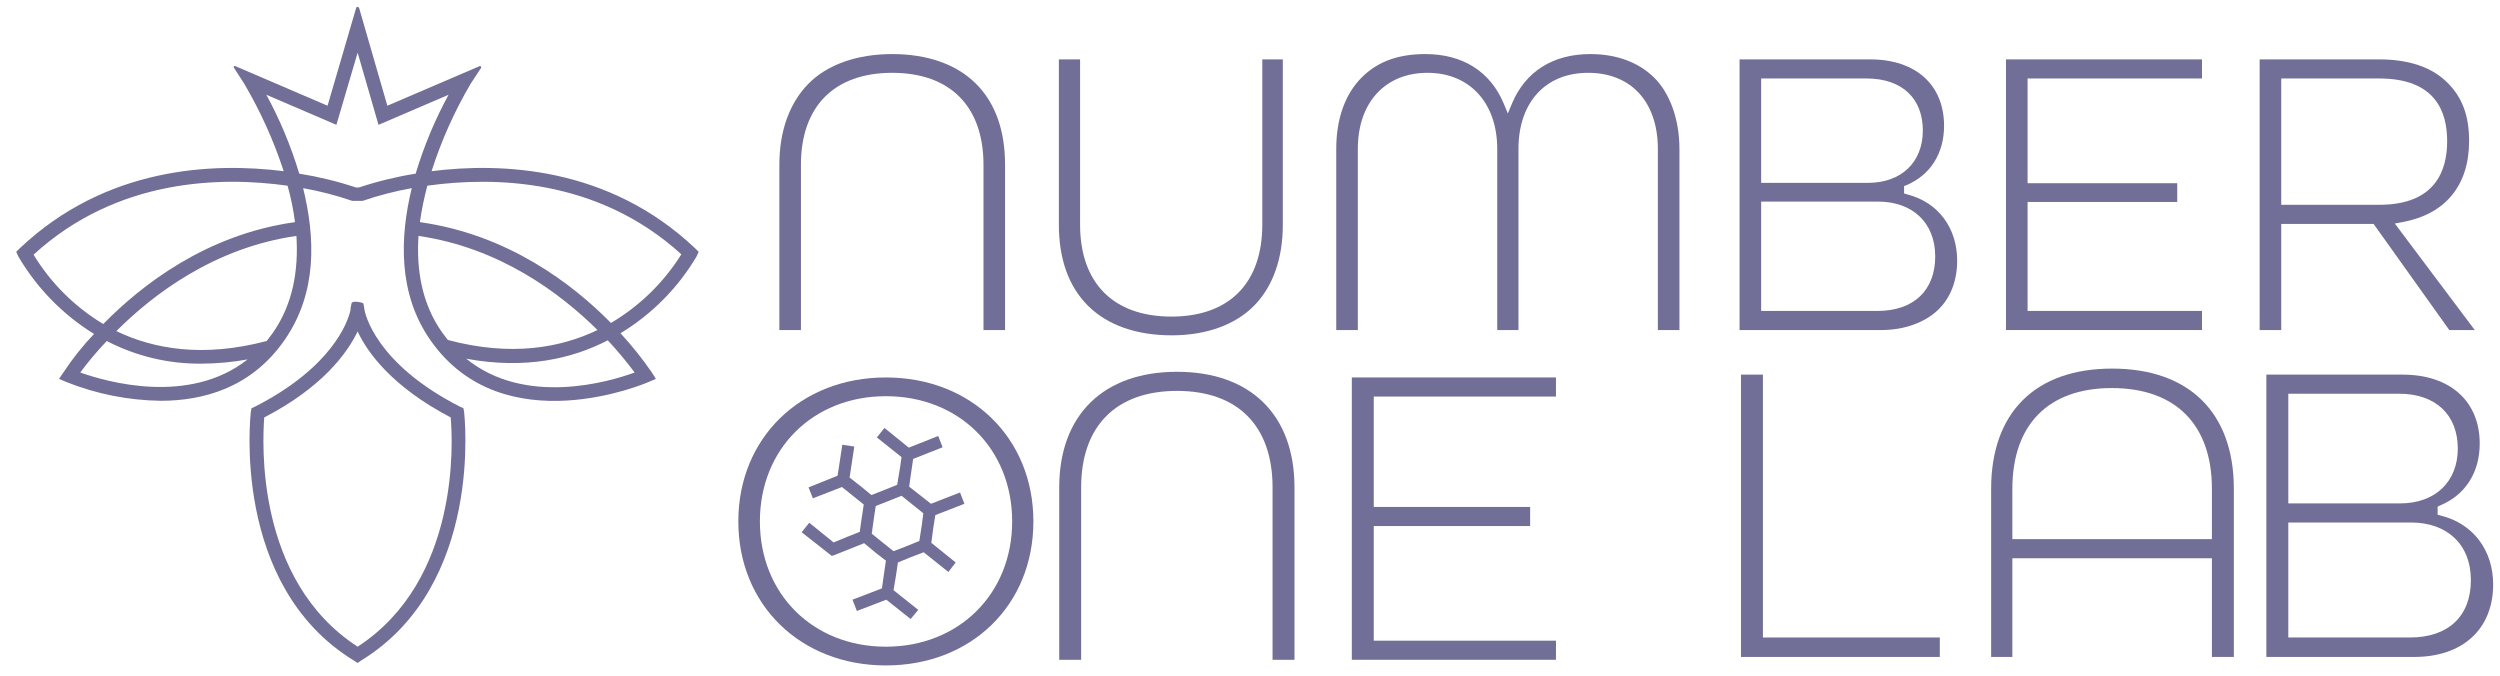 <svg width="148" height="40" viewBox="0 0 148 40" fill="none" xmlns="http://www.w3.org/2000/svg">
<path d="M41.153 14.7C36.042 9.862 29.696 9.61 25.549 10.134C26.128 8.321 26.907 6.579 27.874 4.94L28.481 4.018C28.502 3.955 28.46 3.892 28.398 3.913L22.931 6.259L21.255 0.457C21.213 0.394 21.109 0.394 21.088 0.457L19.391 6.259L13.925 3.913C13.862 3.871 13.82 3.955 13.841 3.997L14.448 4.94C15.417 6.581 16.203 8.322 16.794 10.134C12.626 9.61 6.28 9.862 1.169 14.7L0.959 14.909L1.085 15.182C2.182 17.054 3.721 18.629 5.567 19.769C4.901 20.468 4.298 21.225 3.766 22.031L3.494 22.429L3.934 22.617C5.708 23.324 7.596 23.7 9.505 23.727C12.018 23.727 14.867 22.973 16.836 20.146C18.805 17.318 18.658 14.051 17.946 11.139C18.934 11.315 19.908 11.567 20.857 11.893H21.465C22.414 11.567 23.388 11.315 24.376 11.139C23.664 14.051 23.559 17.402 25.486 20.146C29.801 26.325 38.305 22.659 38.388 22.617L38.828 22.429L38.577 22.031C38.016 21.221 37.4 20.451 36.734 19.727C38.587 18.607 40.134 17.045 41.237 15.182L41.362 14.909L41.153 14.7ZM4.751 22.052C5.236 21.399 5.76 20.776 6.321 20.188C8.06 21.092 9.996 21.552 11.956 21.528C12.862 21.523 13.766 21.439 14.658 21.277C11.181 24.02 6.28 22.596 4.751 22.052ZM16.166 19.685L15.789 20.188C11.977 21.193 9.065 20.648 6.887 19.601C9.086 17.402 12.71 14.658 17.548 13.967C17.674 15.957 17.36 17.967 16.166 19.685ZM17.464 13.15C12.207 13.883 8.374 16.878 6.112 19.182C4.425 18.167 3.01 16.759 1.986 15.077C6.95 10.532 13.129 10.448 17.024 10.993C17.223 11.7 17.37 12.421 17.464 13.15ZM21.255 11.097H21.067C19.974 10.734 18.853 10.461 17.715 10.28C17.229 8.661 16.576 7.095 15.768 5.61L19.915 7.39L21.172 3.117L22.407 7.39L26.554 5.61C25.746 7.095 25.093 8.661 24.607 10.28C23.469 10.461 22.348 10.734 21.255 11.097ZM24.774 13.967C29.57 14.658 33.173 17.36 35.372 19.538C33.194 20.585 30.262 21.13 26.512 20.125L26.177 19.685C24.962 17.967 24.648 15.957 24.774 13.967ZM37.572 22.052C36.042 22.617 31.078 24.062 27.602 21.235C31.099 21.884 33.885 21.235 35.98 20.146C36.544 20.752 37.075 21.389 37.572 22.052ZM36.168 19.119C33.906 16.815 30.073 13.883 24.858 13.15C24.962 12.423 25.109 11.703 25.298 10.993C29.193 10.448 35.372 10.532 40.336 15.056C39.293 16.725 37.863 18.119 36.168 19.119Z" fill="#716E98"/>
<path d="M27.435 24.167L27.247 24.083C22.178 21.507 21.591 18.491 21.57 18.302C21.549 18.114 21.529 18.03 21.508 17.967C21.487 17.904 20.858 17.779 20.816 17.946C20.774 18.114 20.774 18.156 20.754 18.24C20.757 18.303 20.75 18.367 20.733 18.428C20.586 19.035 19.685 21.738 15.078 24.083L14.889 24.167L14.847 24.398C14.847 24.481 13.632 34.619 20.942 39.101L21.172 39.248L21.382 39.101C28.692 34.619 27.477 24.481 27.477 24.398L27.435 24.167ZM21.172 38.284C15.098 34.346 15.538 26.136 15.643 24.712C19.12 22.91 20.565 20.879 21.172 19.622C21.759 20.879 23.204 22.889 26.681 24.712C26.807 26.136 27.226 34.346 21.172 38.284Z" fill="#716E98"/>
<path d="M103.066 38.891V22.177H104.365V37.739H114.837V38.891H103.066Z" fill="#716E98"/>
<path d="M130.945 38.891V33.048H119.132V38.891H117.875V28.942C117.875 24.418 120.494 21.821 125.039 21.821C129.584 21.821 132.244 24.418 132.244 28.942V38.891H130.945ZM125.018 22.973C121.269 22.973 119.132 25.131 119.132 28.942V31.917H130.945V28.942C130.945 25.131 128.788 22.973 125.018 22.973Z" fill="#716E98"/>
<path d="M134.169 38.891V22.177H142.233C145.04 22.177 146.799 23.748 146.799 26.262C146.799 27.958 145.962 29.278 144.495 29.906L144.307 29.99V30.471L144.537 30.534C146.422 31.016 147.595 32.587 147.595 34.598C147.595 37.237 145.794 38.891 142.924 38.891H134.169ZM135.468 37.739H142.673C144.935 37.739 146.276 36.483 146.276 34.346C146.276 32.21 144.851 30.932 142.736 30.932H135.468V37.739ZM135.468 29.801H142.087C144.16 29.801 145.501 28.524 145.501 26.555C145.501 24.586 144.223 23.308 142.024 23.308H135.468V29.801Z" fill="#716E98"/>
<path d="M52.443 39.394C47.395 39.394 43.709 35.812 43.709 30.869C43.709 25.927 47.395 22.345 52.443 22.345C57.49 22.345 61.177 25.927 61.177 30.869C61.177 35.812 57.511 39.394 52.443 39.394ZM52.443 23.455C48.128 23.455 44.986 26.576 44.986 30.869C44.986 35.163 48.128 38.284 52.443 38.284C56.757 38.284 59.92 35.163 59.92 30.869C59.92 26.576 56.778 23.455 52.443 23.455Z" fill="#716E98"/>
<path d="M75.336 39.059V28.859C75.336 25.214 73.283 23.141 69.68 23.141C66.078 23.141 64.004 25.214 64.004 28.859V39.059H62.706V28.859C62.706 24.565 65.324 22.01 69.68 22.01C74.037 22.01 76.634 24.565 76.634 28.859V39.059H75.336Z" fill="#716E98"/>
<path d="M80.028 39.059V22.345H92.113V23.476H81.326V30.011H90.584V31.142H81.326V37.928H92.113V39.059H80.028Z" fill="#716E98"/>
<path d="M52.36 25.335L51.909 25.896L53.371 27.061L53.285 27.666L53.113 28.702L52.36 29.004L51.586 29.306L50.984 28.81L50.296 28.27L50.575 26.436L49.865 26.328L49.586 28.162L47.865 28.853L48.123 29.5L49.844 28.831L50.704 29.522L51.134 29.867L50.962 31.012L50.898 31.486L50.188 31.767L49.349 32.112L47.908 30.947L47.457 31.508L49.242 32.911L49.435 32.846L51.156 32.156L51.887 32.76L52.446 33.191L52.317 34.077L52.21 34.832L50.468 35.501L50.726 36.17L52.468 35.501L53.909 36.645L54.36 36.105L52.898 34.94L53.048 34.033L53.156 33.299L53.887 32.997L54.683 32.695L56.145 33.861L56.575 33.299L55.135 32.134L55.242 31.314L55.371 30.493L57.092 29.824L56.834 29.155L55.113 29.824L54.511 29.349L53.823 28.81L53.909 28.184L54.059 27.169L55.801 26.479L55.543 25.81L53.801 26.5L52.36 25.335ZM54.016 29.867L54.661 30.386L54.575 31.055L54.425 32.026L53.629 32.35L52.898 32.63L52.167 32.047L51.608 31.594L51.736 30.666L51.844 29.954L52.618 29.652L53.371 29.349L54.016 29.867Z" fill="#716E98"/>
<path d="M58.223 19.538V9.757C58.223 6.301 56.254 4.311 52.819 4.311C49.384 4.311 47.415 6.301 47.415 9.757V19.538H46.138V9.757C46.138 7.746 46.745 6.092 47.855 4.961C48.965 3.83 50.724 3.201 52.819 3.201C54.913 3.201 56.631 3.809 57.783 4.961C58.935 6.113 59.5 7.746 59.5 9.757V19.538H58.223Z" fill="#716E98"/>
<path d="M69.366 19.852C67.272 19.852 65.554 19.245 64.402 18.093C63.25 16.941 62.685 15.307 62.685 13.297V3.515H63.941V13.297C63.941 16.753 65.91 18.742 69.345 18.742C72.78 18.742 74.728 16.753 74.728 13.297V3.515H75.943V13.297C75.943 15.307 75.357 16.962 74.246 18.093C73.136 19.224 71.419 19.852 69.366 19.852Z" fill="#716E98"/>
<path d="M98.145 19.538V8.814C98.145 6.05 96.575 4.311 94.019 4.311C91.464 4.311 89.893 6.092 89.893 8.814V19.538H88.636V8.814C88.636 6.092 87.003 4.311 84.51 4.311C82.018 4.311 80.384 6.05 80.384 8.814V19.538H79.106V8.814C79.106 7.034 79.63 5.568 80.615 4.584C81.599 3.599 82.856 3.201 84.385 3.201C86.584 3.201 88.218 4.227 89.013 6.113L89.265 6.72L89.516 6.113C90.312 4.227 91.946 3.201 94.145 3.201C95.695 3.201 96.993 3.683 97.915 4.584C98.837 5.484 99.423 7.034 99.423 8.814V19.538H98.145Z" fill="#716E98"/>
<path d="M102.982 19.538V3.515H110.711C113.413 3.515 115.089 5.023 115.089 7.453C115.089 9.066 114.293 10.343 112.889 10.951L112.722 11.014V11.453L112.931 11.516C114.733 11.977 115.864 13.485 115.864 15.433C115.864 16.627 115.466 17.653 114.712 18.365C113.958 19.078 112.764 19.538 111.381 19.538H102.982ZM104.26 18.407H111.151C113.287 18.407 114.565 17.192 114.565 15.182C114.565 13.171 113.204 11.935 111.193 11.935H104.26V18.407ZM104.26 10.825H110.585C112.554 10.825 113.832 9.61 113.832 7.725C113.832 5.84 112.617 4.646 110.502 4.646H104.26V10.825Z" fill="#716E98"/>
<path d="M118.755 19.538V3.515H130.358V4.646H120.033V10.846H128.892V11.956H120.033V18.407H130.358V19.538H118.755Z" fill="#716E98"/>
<path d="M144.998 19.538L140.516 13.255H135.049V19.538H133.771V3.515H140.83C142.61 3.515 143.972 3.976 144.893 4.898C145.815 5.819 146.171 6.929 146.171 8.354C146.171 10.972 144.768 12.689 142.212 13.15L141.773 13.234L146.506 19.538H144.998ZM135.049 12.124H140.851C144.181 12.124 144.872 10.092 144.872 8.354C144.872 6.615 144.181 4.646 140.851 4.646H135.049V12.124Z" fill="#716E98"/>
</svg>
